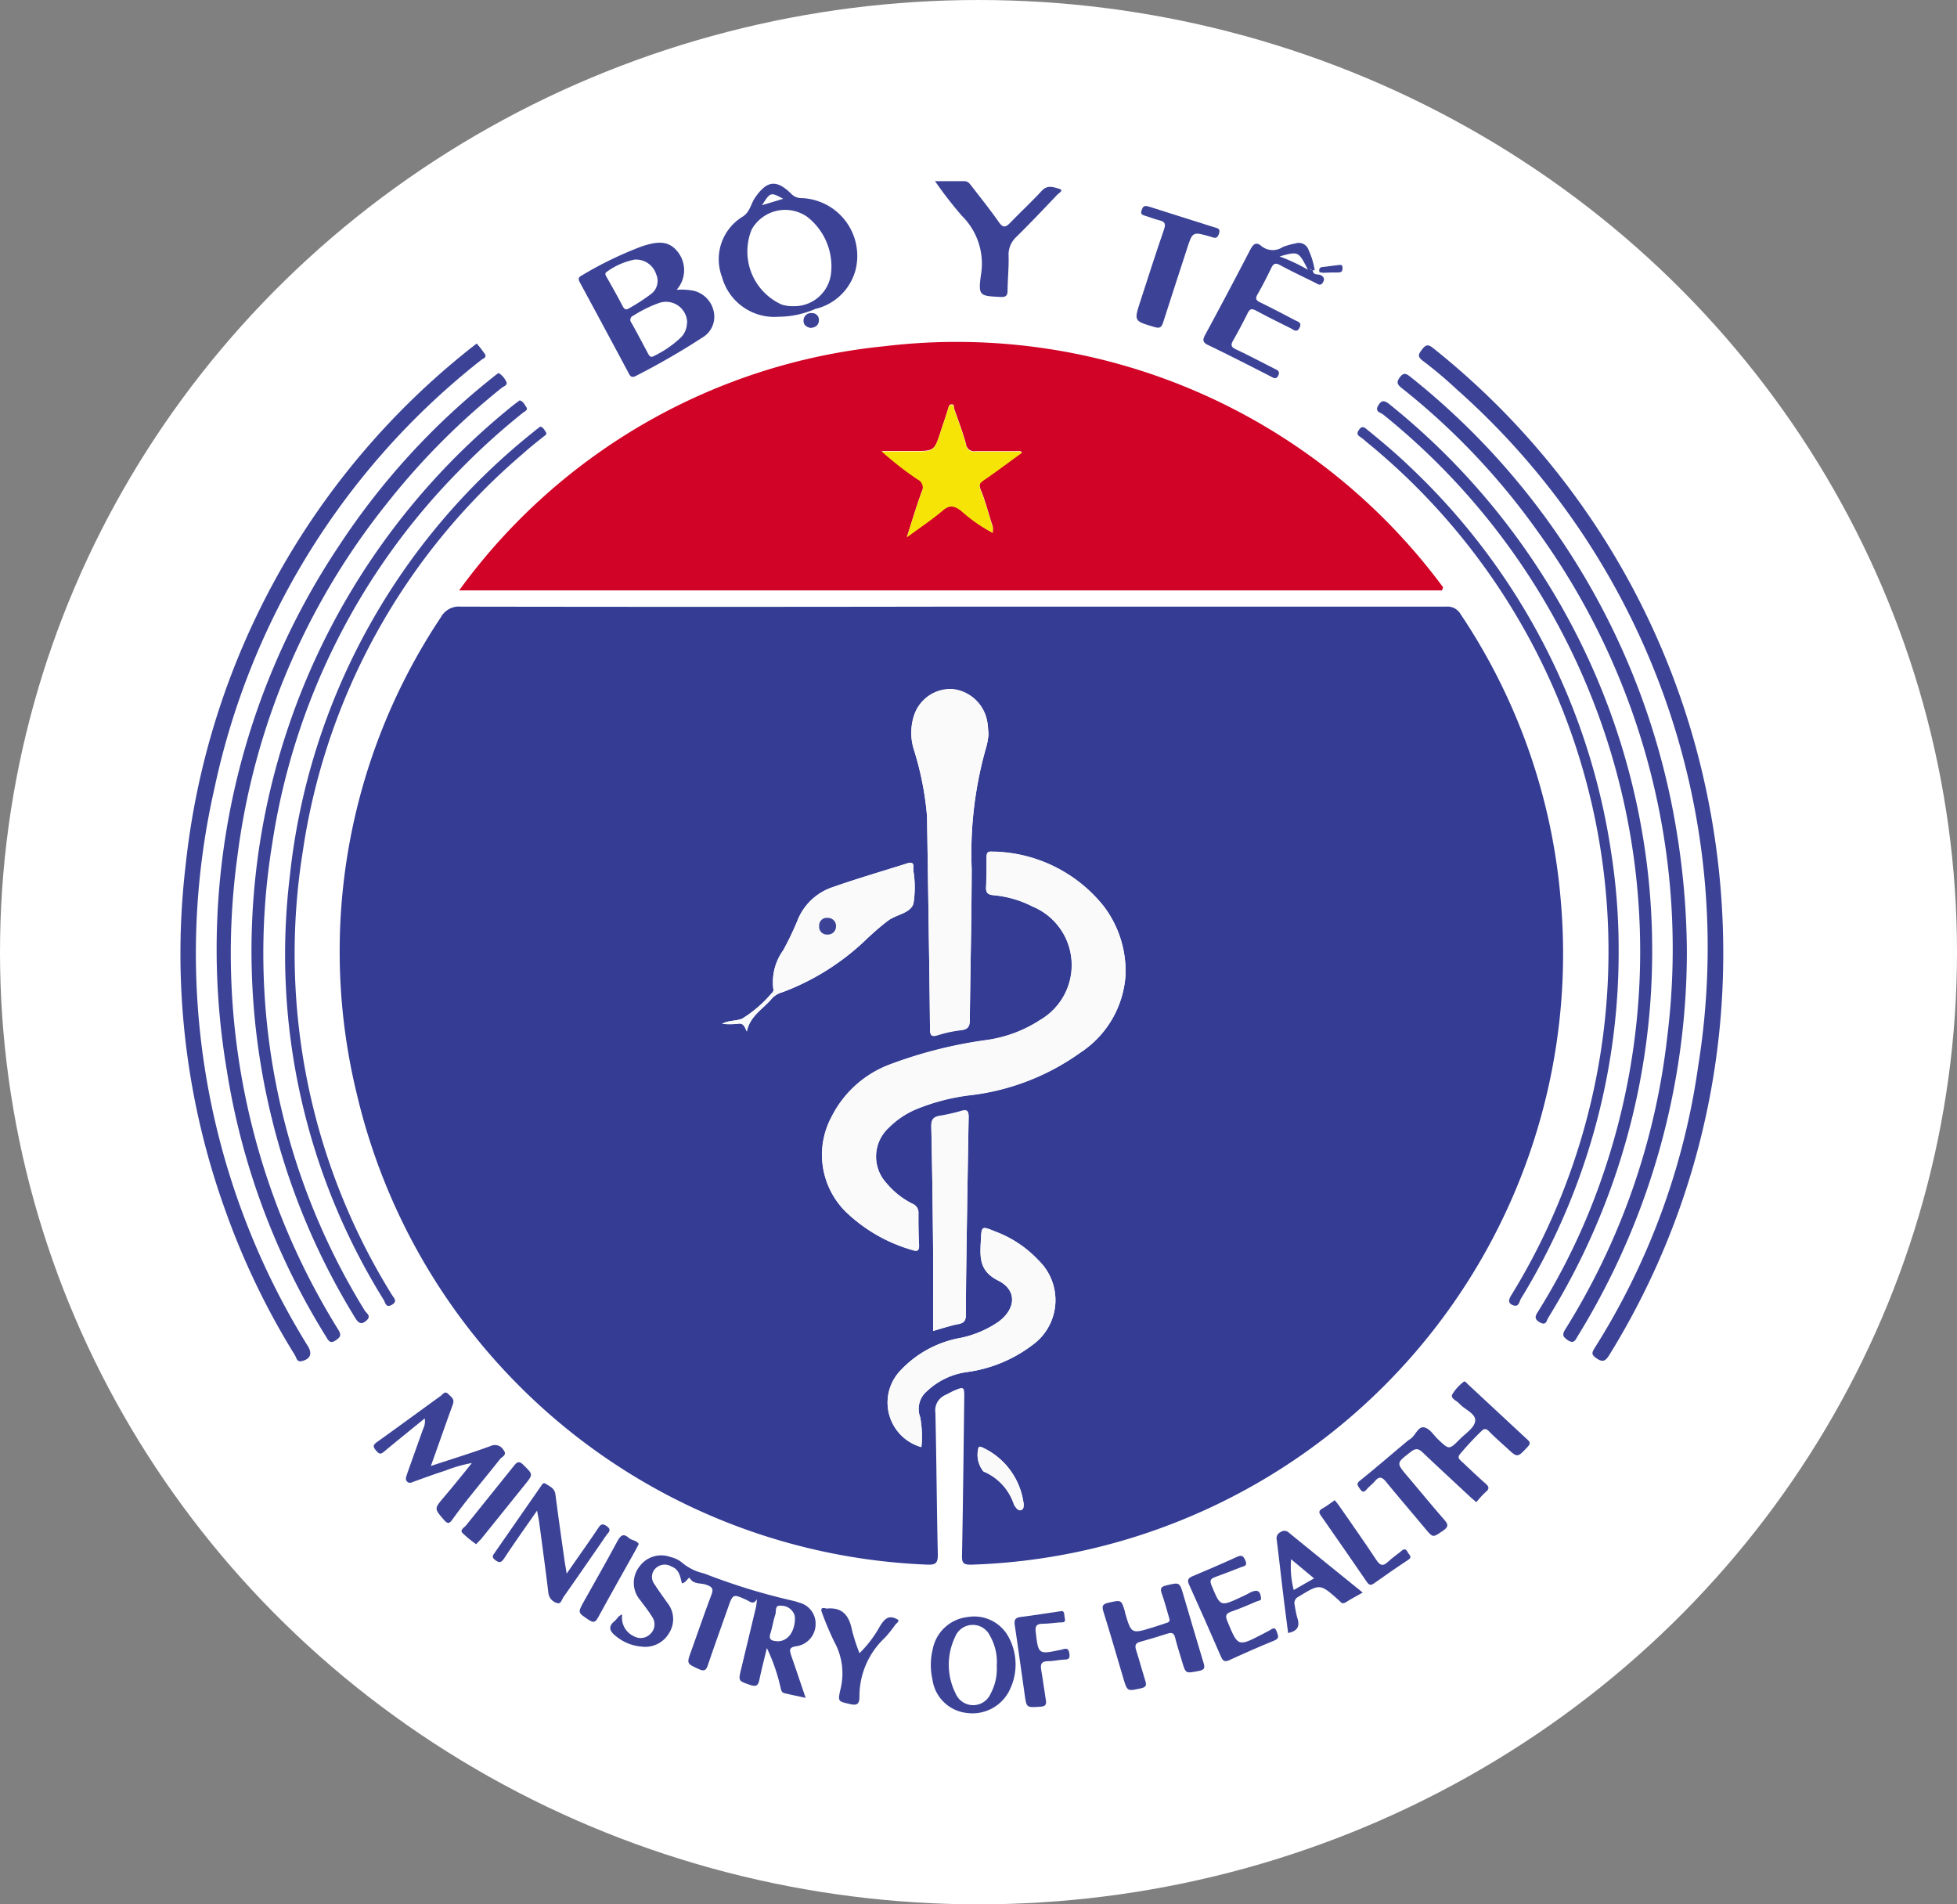 <svg xmlns="http://www.w3.org/2000/svg" width="37" height="36" viewBox="0 0 37 36">
  <rect x="0" y="0" width="37" height="36" fill="#808080" stroke="none"/>
  <g id="Group_8493" data-name="Group 8493" transform="translate(-909 -19)">
    <g id="Group_8489" data-name="Group 8489">
      <g id="Group_6547" data-name="Group 6547" transform="translate(909.484 19.081)">
        <ellipse id="Ellipse_1124" data-name="Ellipse 1124" cx="18.5" cy="18" rx="18.5" ry="18" transform="translate(-0.484 -0.081)" fill="#fff"/>
        <g id="Group_5820" data-name="Group 5820" transform="translate(2.925 3.343)">
          <path id="Path_14729" data-name="Path 14729" d="M-1039.743-18.6q4.675,0,9.349,0a.284.284,0,0,1,.273.143,11.4,11.4,0,0,1,1.894,5.418,11.55,11.55,0,0,1-7.21,11.723,11.539,11.539,0,0,1-3.941.827c-.13,0-.173-.023-.17-.162.02-1.007.03-2.014.043-3.02,0-.176-.011-.185-.177-.116-.062.026-.12.061-.181.09a.317.317,0,0,0-.188.337c.021.894.025,1.789.046,2.683,0,.162-.044.193-.2.187a11.547,11.547,0,0,1-10.776-8.86A11.381,11.381,0,0,1-1049.4-18.4a.387.387,0,0,1,.377-.2Q-1044.384-18.592-1039.743-18.6Zm3.285,6.989a2.022,2.022,0,0,0-.414-1.331,2.742,2.742,0,0,0-2.113-1.029c-.089-.006-.1.039-.1.111,0,.186,0,.372-.009.556-.007.112.034.147.138.156a2,2,0,0,1,.74.214,1.2,1.2,0,0,1,.148,2.144,2.479,2.479,0,0,1-1.016.381,8.463,8.463,0,0,0-1.858.473,2.033,2.033,0,0,0-1.073.978,1.515,1.515,0,0,0,.273,1.8,3,3,0,0,0,1.26.72c.085.028.125.012.121-.088-.009-.2-.015-.4-.012-.607a.177.177,0,0,0-.113-.181,1.547,1.547,0,0,1-.5-.4.74.74,0,0,1,.05-1.037,1.62,1.62,0,0,1,.513-.348,3.917,3.917,0,0,1,1.075-.273,4.469,4.469,0,0,0,2.035-.8A1.893,1.893,0,0,0-1036.458-11.608Zm-2.59-4.583c-.008-.1-.01-.15-.017-.2a.747.747,0,0,0-.656-.649.724.724,0,0,0-.735.5,1.057,1.057,0,0,0-.01.614,5.814,5.814,0,0,1,.257,1.286c.007.484.015.967.022,1.451.012.855.026,1.709.034,2.564,0,.119.021.161.149.121a2.261,2.261,0,0,1,.444-.094c.135-.013.159-.074.16-.2.009-.95.033-1.9.035-2.851a7.274,7.274,0,0,1,.28-2.316A1.186,1.186,0,0,0-1039.047-16.191Zm-1.268,13.48a1.961,1.961,0,0,0-.023-.566.438.438,0,0,1,.126-.488,1.37,1.37,0,0,1,.763-.364,2.623,2.623,0,0,0,1.233-.51,1.044,1.044,0,0,0,.117-1.6,2.144,2.144,0,0,0-.805-.541c-.281-.114-.272-.113-.287.185s-.026.56.33.738.336.529.01.774a1.971,1.971,0,0,1-.723.309,2.045,2.045,0,0,0-1.148.629A.875.875,0,0,0-1040.315-2.711Zm-3.3-7.857c.059-.293.308-.424.474-.622a.414.414,0,0,1,.2-.119,4.615,4.615,0,0,0,1.607-1.021c.124-.115.25-.224.383-.327.158-.121.421-.138.485-.324a1.931,1.931,0,0,0,0-.619c0-.022,0-.045,0-.067.008-.094-.043-.1-.115-.078-.471.149-.946.287-1.412.451a1.084,1.084,0,0,0-.672.648,5.885,5.885,0,0,1-.263.546,1.024,1.024,0,0,0-.186.732.072.072,0,0,1-.028.074,2.359,2.359,0,0,1-.557.483c-.119.053-.252.028-.384.1a1.493,1.493,0,0,0,.288,0C-1043.674-10.739-1043.657-10.653-1043.616-10.568Zm3.522,5.661c.188-.054.337-.1.489-.137.1-.022.131-.072.13-.173,0-.343,0-.686.009-1.028q.02-1.349.043-2.7c0-.11-.017-.157-.139-.121a3.461,3.461,0,0,1-.41.093c-.122.02-.16.077-.157.2.017.77.027,1.54.034,2.31C-1040.09-5.946-1040.094-5.435-1040.094-4.906Zm1.712,3.273a1.357,1.357,0,0,0-.778-1.069c-.026-.008-.051-.025-.075,0a.5.5,0,0,0,.093.45,1.018,1.018,0,0,1,.571.609.2.2,0,0,0,.032.059c.027.037.058.077.109.062S-1038.382-1.588-1038.382-1.633Z" transform="translate(1054.327 26.644)" fill="#343c93"/>
          <path id="Path_14730" data-name="Path 14730" d="M-966-161.771h-18.583a11.315,11.315,0,0,1,8.034-4.615,11.438,11.438,0,0,1,10.568,4.555Zm-8.492-1.088,0,0,0,0c-.008-.043.009-.085-.006-.132-.077-.226-.131-.461-.223-.681-.046-.11-.015-.14.065-.194.241-.166.476-.342.713-.514-.026-.035-.056-.024-.082-.024-.264,0-.529,0-.793,0a.155.155,0,0,1-.183-.137c-.061-.224-.145-.442-.222-.662-.011-.031.011-.091-.053-.085-.046,0-.052.048-.064.087-.041.138-.09.274-.134.411-.124.384-.124.384-.526.384h-.591a6.149,6.149,0,0,0,.677.528.168.168,0,0,1,.079.234c-.1.27-.18.545-.282.86.25-.184.471-.33.672-.5.134-.113.221-.1.354,0A2.889,2.889,0,0,0-974.492-162.859Z" transform="translate(989.855 169.508)" fill="#d10326"/>
          <path id="Path_14731" data-name="Path 14731" d="M-1135.172-165.912a2.121,2.121,0,0,1,.155.2c.04.066-.036.084-.07.111a13.992,13.992,0,0,0-5.044,8.1,14.067,14.067,0,0,0,1.769,10.546c.085.142.045.241-.118.28-.091.022-.1-.061-.126-.107a14.266,14.266,0,0,1-1.337-2.793,14.306,14.306,0,0,1-.732-6.479,14.416,14.416,0,0,1,5.349-9.738C-1135.281-165.829-1135.232-165.865-1135.172-165.912Z" transform="translate(1140.776 168.982)" fill="#3c4397"/>
          <path id="Path_14732" data-name="Path 14732" d="M-441.257-153.274a14.4,14.4,0,0,1-2.15,7.429c-.076.124-.127.153-.254.063-.092-.066-.079-.1-.03-.184a13.491,13.491,0,0,0,1.962-5.343,14.1,14.1,0,0,0-4.567-12.785,8.159,8.159,0,0,0-.645-.543c-.109-.083-.07-.13-.01-.211s.11-.107.205-.029a14.515,14.515,0,0,1,5.19,8.471A14.856,14.856,0,0,1-441.257-153.274Z" transform="translate(470.428 168.03)" fill="#3c4397"/>
          <path id="Path_14733" data-name="Path 14733" d="M-1114.848-149.406a.358.358,0,0,1,.139.15c.051.076-.035.1-.071.125a13.522,13.522,0,0,0-2.185,2.2,13.349,13.349,0,0,0-2.823,6.69,13.474,13.474,0,0,0,1.913,8.925c.06.1.039.134-.046.194-.112.079-.143.006-.189-.069a13.5,13.5,0,0,1-1.876-5.039,13.727,13.727,0,0,1,2.138-9.933,13.557,13.557,0,0,1,2.893-3.161C-1114.919-149.355-1114.882-149.381-1114.848-149.406Z" transform="translate(1120.864 153.033)" fill="#3c4397"/>
          <path id="Path_14734" data-name="Path 14734" d="M-453.376-138.048a13.873,13.873,0,0,1-2.059,7.257c-.045.073-.072.17-.2.08-.088-.063-.1-.1-.043-.195a13.215,13.215,0,0,0,1.928-5.51,13.469,13.469,0,0,0-2.437-9.565,13.226,13.226,0,0,0-2.579-2.723c-.087-.07-.108-.111-.033-.21s.133-.053.2,0a13.8,13.8,0,0,1,5.033,8.613A14.476,14.476,0,0,1-453.376-138.048Z" transform="translate(481.86 152.617)" fill="#3c4397"/>
          <path id="Path_14735" data-name="Path 14735" d="M-465.28-123.159a13.171,13.171,0,0,1-1.965,6.952c-.031.05-.037.154-.154.09s-.095-.119-.037-.21a12.389,12.389,0,0,0,1.22-2.568,13.026,13.026,0,0,0-4.153-14.389c-.045-.036-.157-.049-.095-.16s.117-.113.218-.031a13.291,13.291,0,0,1,2.892,3.228A13.144,13.144,0,0,1-465.28-123.159Z" transform="translate(493.108 137.694)" fill="#3c4397"/>
          <path id="Path_14736" data-name="Path 14736" d="M-1095.8-134.058c.067.018.089.074.12.118.048.066-.022.087-.057.115a12.965,12.965,0,0,0-1.223,1.111,12.746,12.746,0,0,0-3.518,7.035,12.85,12.85,0,0,0,1.749,8.827c.031.051.128.1.037.184s-.147.069-.216-.043a13.124,13.124,0,0,1-1.576-3.764,13.232,13.232,0,0,1,4.539-13.473C-1095.9-133.985-1095.848-134.022-1095.8-134.058Z" transform="translate(1102.216 138.203)" fill="#3c4397"/>
          <path id="Path_14737" data-name="Path 14737" d="M-1077.37-119.377c.057.018.075.063.1.1.036.05-.015.068-.042.091-.125.1-.254.2-.377.312a12.212,12.212,0,0,0-4.175,7.539,12.224,12.224,0,0,0,1.686,8.371c.038.062.114.123,0,.189s-.124-.042-.154-.092a12.354,12.354,0,0,1-1.775-8.015,12.414,12.414,0,0,1,4.614-8.4C-1077.456-119.315-1077.411-119.347-1077.37-119.377Z" transform="translate(1084.178 124.017)" fill="#3c4397"/>
          <path id="Path_14738" data-name="Path 14738" d="M-476.371-109.234a12.515,12.515,0,0,1-1.848,6.571c-.031.051-.035.163-.144.125s-.089-.108-.036-.194a12.237,12.237,0,0,0,1-2.02,12.418,12.418,0,0,0-3.751-14.117,1.017,1.017,0,0,0-.105-.084c-.072-.044-.064-.085-.017-.147s.088-.041.137,0c.288.234.572.473.839.731a12.547,12.547,0,0,1,3.781,7.253A11.869,11.869,0,0,1-476.371-109.234Z" transform="translate(503.565 123.79)" fill="#3c4397"/>
          <path id="Path_14739" data-name="Path 14739" d="M-899.33,513.945a.385.385,0,0,0,.219.411.258.258,0,0,0,.312-.042.248.248,0,0,0,.034-.325c-.067-.11-.149-.211-.225-.315a.5.5,0,0,1-.012-.638.507.507,0,0,1,.587-.176.51.51,0,0,1,.21.1.967.967,0,0,0,.424.21,11.842,11.842,0,0,0,1.669.514.909.909,0,0,1,.129.038.406.406,0,0,1,.309.394.422.422,0,0,1-.359.429c-.158.02-.13.084-.1.183.09.257.176.516.271.794-.15-.033-.274-.058-.4-.088-.069-.017-.066-.084-.081-.135a3.493,3.493,0,0,0-.252-.719c-.048.2-.1.4-.142.6-.022.1-.051.138-.167.1-.231-.08-.234-.071-.176-.311q.14-.581.279-1.163a1.446,1.446,0,0,0,.018-.149c-.071.116-.135.041-.193.015-.261-.118-.261-.12-.357.154-.125.355-.253.709-.374,1.066-.033.1-.06.138-.175.086-.229-.105-.232-.1-.143-.344.127-.354.249-.71.382-1.062.044-.115.012-.15-.1-.189s-.233,0-.311-.126c-.019-.03-.068.091-.147.1-.033-.122-.046-.263-.2-.319a.246.246,0,0,0-.3.037.224.224,0,0,0-.021.295c.078.123.165.241.249.36a.489.489,0,0,1,.027.57.52.52,0,0,1-.516.253.873.873,0,0,1-.49-.2c-.112-.089-.154-.175-.023-.282C-899.423,514.029-899.409,513.972-899.33,513.945Zm3.266.085a.337.337,0,0,0-.007-.067.263.263,0,0,0-.255-.183c-.127-.017-.087.1-.109.166-.04.116-.055.239-.093.356s.019.139.111.148C-896.223,514.469-896.072,514.3-896.064,514.03Z" transform="translate(907.685 -486.849)" fill="#3c4397"/>
          <path id="Path_14740" data-name="Path 14740" d="M-915.767-221.428a1.181,1.181,0,0,1,.324.018.509.509,0,0,1,.378.391.456.456,0,0,1-.216.494,13.681,13.681,0,0,1-1.253.723c-.064.034-.1.026-.133-.039q-.464-.869-.933-1.735c-.032-.059-.02-.091.036-.121a6.974,6.974,0,0,1,1.149-.556c.235-.074.48-.133.664.1A.557.557,0,0,1-915.767-221.428Zm.2.626a.4.4,0,0,0-.549-.371,2.377,2.377,0,0,0-.467.232.084.084,0,0,0-.038.135c.107.191.209.385.312.579.026.048.048.087.114.05a2.023,2.023,0,0,0,.511-.352A.4.4,0,0,0-915.571-220.8Zm-.98-1.2a1.322,1.322,0,0,0-.535.23c-.057.035-.022.077,0,.116.1.177.2.353.292.531.031.058.059.09.128.044a3.574,3.574,0,0,0,.409-.266.307.307,0,0,0,.1-.375A.4.4,0,0,0-916.551-222Z" transform="translate(925.15 223.483)" fill="#3c4397"/>
          <path id="Path_14741" data-name="Path 14741" d="M-838.027-252.857a1.027,1.027,0,0,1-1.073-.753.943.943,0,0,1,.4-1.145c.133-.092.146-.237.224-.351.22-.32.4-.357.684-.077a.265.265,0,0,0,.2.083,1.094,1.094,0,0,1,1.022,1.34,1.029,1.029,0,0,1-.765.755A1.767,1.767,0,0,1-838.027-252.857Zm.271-.2a.7.7,0,0,0,.714-.59,1.185,1.185,0,0,0-.448-1.1.726.726,0,0,0-1.049.242,1.1,1.1,0,0,0,.567,1.417A.677.677,0,0,0-837.757-253.057Zm-.586-1.909.4-.121C-838.183-255.215-838.183-255.215-838.343-254.966Z" transform="translate(849.341 255.421)" fill="#3c4397"/>
          <path id="Path_14742" data-name="Path 14742" d="M-479,417.723c-.04-.035-.075-.062-.107-.092-.3-.28-.6-.556-.9-.841-.087-.084-.138-.094-.241-.013-.264.207-.271.2-.054.456s.453.544.686.811c.076.087.106.136-.015.218-.191.129-.185.139-.33-.033-.25-.3-.5-.591-.747-.892-.073-.09-.128-.109-.207-.015-.043.051-.1.094-.144.142s-.078.1-.14.01c-.043-.061-.08-.1,0-.16.3-.241.587-.49.88-.735a.581.581,0,0,1,.067-.049c.1-.063.149-.244.262-.222s.185.154.276.237c.2.188.2.188.4-.012.11-.112.285-.22.292-.354s-.2-.208-.3-.32c-.05-.056-.168-.094-.136-.17a.838.838,0,0,1,.21-.236c.035-.033.058.013.08.033.379.352.757.705,1.136,1.056.054.05.052.081,0,.136-.193.206-.191.209-.4.012-.112-.1-.224-.2-.333-.311-.051-.05-.088-.052-.14,0-.141.137-.275.28-.4.429-.054.062-.029.094.017.136.153.141.3.286.458.423.07.062.084.1,0,.169A1.71,1.71,0,0,0-479,417.723Z" transform="translate(503.504 -392.749)" fill="#3c4397"/>
          <path id="Path_14743" data-name="Path 14743" d="M-565.493-221.491c.062.038.06.084.022.14s-.087.026-.131,0c-.227-.112-.455-.22-.678-.34-.092-.049-.125-.017-.163.062-.081.167-.165.332-.257.493-.045.078-.032.113.047.151.222.108.441.223.66.338.055.029.137.041.086.143s-.111.037-.164.011c-.222-.11-.443-.22-.661-.337-.078-.042-.115-.03-.154.048q-.131.264-.277.521c-.047.082-.038.122.052.164.244.115.483.241.723.363.053.027.122.046.079.134s-.1.036-.152.011c-.392-.2-.782-.4-1.176-.589-.1-.05-.106-.094-.055-.189q.437-.808.86-1.624c.054-.1.112-.138.2-.061a.34.34,0,0,0,.41.021,1.4,1.4,0,0,1,.243-.068.194.194,0,0,1,.244.125,1.456,1.456,0,0,1,.116.386l-.039-.009-.045-.018s-.005.006-.008.009l.056.007C-565.654-221.479-565.543-221.531-565.493-221.491Zm-.254-.11c-.18-.351-.18-.351-.537-.251A3.332,3.332,0,0,1-565.747-221.6Z" transform="translate(587.067 223.276)" fill="#3c4397"/>
          <path id="Path_14744" data-name="Path 14744" d="M-1031.193,422.941c.409-.135.773-.246,1.129-.377a.186.186,0,0,1,.241.07c.082.1-.025.131-.06.175-.3.38-.616.746-.9,1.14-.053.074-.084.1-.159.015-.189-.219-.191-.212,0-.438.17-.2.332-.4.525-.641a2.693,2.693,0,0,0-.508.146c-.193.061-.383.131-.574.2-.046.015-.092.051-.141.007s-.012-.105,0-.154c.1-.281.2-.561.3-.842a.315.315,0,0,0,.031-.2c-.264.215-.511.413-.754.616-.059.049-.091.079-.159,0s-.073-.11.017-.174c.4-.285.8-.58,1.2-.869.038-.027.077-.1.139-.036s.13.093.085.209C-1030.915,422.153-1031.042,422.524-1031.193,422.941Z" transform="translate(1035.93 -398.652)" fill="#3c4397"/>
          <path id="Path_14745" data-name="Path 14745" d="M-718.1-256.846c.208,0,.381,0,.554,0,.076,0,.106.055.143.1.171.223.348.442.508.672.084.12.134.1.222.009.193-.2.4-.392.592-.6.107-.117.224-.067.325-.038s0,.08-.025.105c-.256.269-.51.538-.776.8a.457.457,0,0,0-.152.369c.006.213-.017.427-.019.64,0,.1-.023.137-.133.132-.394-.02-.424-.019-.372-.41a1.27,1.27,0,0,0-.361-1.126A7.678,7.678,0,0,1-718.1-256.846Z" transform="translate(732.369 256.847)" fill="#3c4397"/>
          <path id="Path_14746" data-name="Path 14746" d="M-622.882,529.263c-.046-.156-.087-.314-.141-.467-.033-.093-.028-.134.082-.16.255-.06.253-.066.328.191.124.42.247.841.374,1.26.029.094.038.144-.09.167-.245.045-.243.056-.312-.179-.045-.151-.094-.3-.132-.453-.02-.077-.052-.1-.13-.079-.176.056-.353.11-.531.159-.1.027-.1.08-.074.163.06.187.11.377.169.565.026.083.03.127-.079.151-.259.056-.258.064-.334-.191-.125-.419-.245-.84-.376-1.258-.033-.106-.018-.145.1-.17.24-.053.238-.06.309.177,0,.005,0,.011,0,.016.118.395.118.4.509.279.086-.026.171-.054.256-.083C-622.913,529.338-622.861,529.329-622.882,529.263Z" transform="translate(641.581 -502.089)" fill="#3c4397"/>
          <path id="Path_14747" data-name="Path 14747" d="M-964.909,472.856c-.227.327-.429.608-.62.9-.061.092-.1.091-.181.027-.048-.04-.042-.07-.012-.113l.885-1.274c.022-.031.044-.079.091-.048.077.051.169.084.184.2.053.412.112.824.17,1.236.011.076.025.151.043.263.207-.3.4-.569.582-.84.046-.066.073-.13.177-.056s.022.124-.011.173q-.4.584-.807,1.164c-.032.046-.05.141-.12.116a.224.224,0,0,1-.167-.19c-.053-.446-.115-.892-.174-1.338C-964.877,473.02-964.889,472.965-964.909,472.856Z" transform="translate(971.654 -447.723)" fill="#3c4397"/>
          <path id="Path_14748" data-name="Path 14748" d="M-604.879-242.9l.064.019,1.187.376c.063.02.138.022.1.128s-.087.074-.157.054c-.344-.1-.342-.1-.451.24-.148.459-.3.916-.446,1.377-.031.1-.066.12-.167.09-.386-.114-.388-.11-.265-.487.148-.454.292-.908.448-1.359.038-.109.012-.147-.091-.172s-.191-.063-.288-.092c-.06-.018-.062-.053-.044-.1S-604.958-242.917-604.879-242.9Z" transform="translate(623.165 243.374)" fill="#3c4397"/>
          <path id="Path_14749" data-name="Path 14749" d="M-719.682,547.279a.737.737,0,0,1,.783.406,1.086,1.086,0,0,1,.019.946.781.781,0,0,1-.823.462.736.736,0,0,1-.65-.635,1.239,1.239,0,0,1,.005-.568A.757.757,0,0,1-719.682,547.279Zm.545.919a.991.991,0,0,0-.129-.565.359.359,0,0,0-.658.022,1.212,1.212,0,0,0,.011,1.073.359.359,0,0,0,.658.005A.992.992,0,0,0-719.137,548.2Z" transform="translate(734.573 -520.135)" fill="#3c4397"/>
          <path id="Path_14750" data-name="Path 14750" d="M-574.843,513.973c.019.067-.037.061-.068.074-.165.07-.33.141-.5.2-.1.037-.105.083-.067.176.2.487.2.488.665.247l.134-.071c.052-.028.1-.082.136.025.023.072.061.123-.046.167-.286.116-.568.241-.849.37-.092.043-.126.014-.162-.07q-.294-.68-.6-1.355c-.041-.091-.018-.126.067-.162.28-.117.558-.237.834-.363.087-.04.12-.027.161.063.05.11-.026.11-.085.132-.162.063-.324.128-.488.186-.092.032-.1.074-.063.162.164.394.161.4.548.22.066-.03.132-.062.2-.1C-574.911,513.825-574.855,513.853-574.843,513.973Z" transform="translate(595.273 -487.202)" fill="#3c4397"/>
          <path id="Path_14751" data-name="Path 14751" d="M-525.089,500.236c-.118.067-.217.119-.311.179-.046.029-.08.034-.116-.009a.24.24,0,0,0-.024-.024c-.356-.318-.355-.316-.76-.069a.133.133,0,0,0-.074.163,2.062,2.062,0,0,0,.046.231c.053.154.021.255-.171.294-.034-.263-.069-.526-.1-.789-.039-.323-.075-.647-.115-.97a.128.128,0,0,1,.074-.15.119.119,0,0,1,.152.009C-526.028,499.477-525.565,499.851-525.089,500.236Zm-1.354-.63a1.769,1.769,0,0,0,.05.582l.384-.22Z" transform="translate(547.444 -473.554)" fill="#3c4397"/>
          <path id="Path_14752" data-name="Path 14752" d="M-781.094,543.3a2.2,2.2,0,0,0,.381-.5c.085-.138.167-.244.352-.129.014.037-.034.062-.059.095a2.183,2.183,0,0,1-.2.248,1.513,1.513,0,0,0-.475,1.11c0,.133-.041.171-.18.138-.216-.051-.232-.042-.182-.266a1.236,1.236,0,0,0-.112-.908,5.715,5.715,0,0,1-.23-.542c-.035-.083-.018-.119.077-.09a.047.047,0,0,0,.016,0c.3-.027.419.146.471.411A3.455,3.455,0,0,0-781.094,543.3Z" transform="translate(793.935 -515.472)" fill="#3c4397"/>
          <path id="Path_14753" data-name="Path 14753" d="M-672.755,543.984c.093-.023.07.067.086.127.026.1-.046.079-.1.084-.106.009-.213.024-.319.025s-.145.035-.131.15c.051.433.047.433.48.341.068-.014.137-.059.157.069s-.046.113-.123.119c-.1.007-.19.029-.285.029-.131,0-.142.067-.123.173.032.182.054.367.085.55.015.087.007.129-.1.137-.262.018-.265.026-.3-.238-.064-.434-.12-.869-.186-1.3-.017-.109.011-.148.123-.16C-673.254,544.062-673.016,544.021-672.755,543.984Z" transform="translate(689.391 -516.948)" fill="#3c4397"/>
          <path id="Path_14754" data-name="Path 14754" d="M-502.3,481.89c.029.036.058.069.083.105.237.342.477.681.706,1.028.073.11.128.116.218.032s.167-.132.247-.2c.056-.05.092-.052.127.021.024.05.1.087,0,.147-.216.142-.428.29-.638.439-.061.043-.094.034-.135-.026q-.434-.632-.873-1.26c-.046-.065-.027-.095.034-.13C-502.449,482-502.377,481.944-502.3,481.89Z" transform="translate(524.126 -456.954)" fill="#3c4397"/>
          <path id="Path_14755" data-name="Path 14755" d="M-915.95,501.514c-.019.036-.034.066-.051.1-.24.431-.484.86-.72,1.293-.051.092-.087.1-.176.042-.206-.138-.21-.133-.09-.349.21-.377.426-.751.629-1.131.063-.119.117-.166.23-.061C-916.077,501.449-915.99,501.446-915.95,501.514Z" transform="translate(924.618 -475.751)" fill="#3c4397"/>
          <path id="Path_14756" data-name="Path 14756" d="M-982.989,462.18a1.968,1.968,0,0,1-.263-.216c-.046-.052.036-.1.068-.135.3-.374.6-.746.9-1.12.06-.076.1-.119.19-.025.179.178.187.17.026.37l-.825,1.025C-982.926,462.113-982.958,462.145-982.989,462.18Z" transform="translate(988.583 -436.412)" fill="#3c4397"/>
          <path id="Path_14757" data-name="Path 14757" d="M-791.578-182.6c-.082-.015-.139-.06-.134-.143a.141.141,0,0,1,.158-.137.126.126,0,0,1,.132.14C-791.425-182.647-791.492-182.607-791.578-182.6Z" transform="translate(803.495 185.375)" fill="#3c4397"/>
          <path id="Path_14758" data-name="Path 14758" d="M-502.873-209.952c-.018-.061,0-.1.068-.1.089-.009.178-.025.267-.034.04,0,.1-.029.1.05s-.031.089-.094.088c-.09,0-.18,0-.269.006Z" transform="translate(524.412 211.675)" fill="#3c4397"/>
          <path id="Path_14759" data-name="Path 14759" d="M-775.728,121a1.893,1.893,0,0,1-.852,1.443,4.47,4.47,0,0,1-2.035.8,3.917,3.917,0,0,0-1.075.273,1.618,1.618,0,0,0-.513.348.74.74,0,0,0-.05,1.037,1.546,1.546,0,0,0,.5.4.177.177,0,0,1,.113.181c0,.2,0,.4.012.607,0,.1-.036.116-.121.088a3,3,0,0,1-1.26-.72,1.515,1.515,0,0,1-.273-1.8,2.034,2.034,0,0,1,1.073-.978,8.459,8.459,0,0,1,1.858-.473,2.477,2.477,0,0,0,1.016-.381,1.2,1.2,0,0,0-.148-2.144,2,2,0,0,0-.74-.214c-.1-.009-.145-.044-.138-.156.012-.185.009-.371.009-.556,0-.073.014-.117.1-.111a2.742,2.742,0,0,1,2.112,1.029A2.023,2.023,0,0,1-775.728,121Z" transform="translate(793.597 -105.966)" fill="#fafafb"/>
          <path id="Path_14760" data-name="Path 14760" d="M-729.858,28.4a1.176,1.176,0,0,1-.037.234,7.281,7.281,0,0,0-.28,2.316c0,.95-.026,1.9-.035,2.851,0,.121-.026.182-.16.2a2.26,2.26,0,0,0-.444.094c-.129.04-.148,0-.149-.121-.008-.855-.022-1.709-.034-2.564-.007-.484-.015-.967-.022-1.451a5.815,5.815,0,0,0-.257-1.286,1.057,1.057,0,0,1,.01-.614.724.724,0,0,1,.735-.5.747.747,0,0,1,.656.649C-729.867,28.251-729.865,28.3-729.858,28.4Z" transform="translate(745.137 -17.948)" fill="#fafafb"/>
          <path id="Path_14761" data-name="Path 14761" d="M-743.98,333.681a.875.875,0,0,1-.409-1.435,2.045,2.045,0,0,1,1.148-.629,1.972,1.972,0,0,0,.723-.309c.326-.245.349-.594-.01-.774s-.346-.431-.33-.738.006-.3.288-.185a2.145,2.145,0,0,1,.805.541,1.044,1.044,0,0,1-.117,1.6,2.623,2.623,0,0,1-1.233.51,1.369,1.369,0,0,0-.763.364.438.438,0,0,0-.126.488A1.963,1.963,0,0,1-743.98,333.681Z" transform="translate(757.992 -309.748)" fill="#fafafb"/>
          <path id="Path_14762" data-name="Path 14762" d="M-836.833,128.139c-.041-.085-.058-.172-.179-.146a1.489,1.489,0,0,1-.287,0c.131-.073.265-.049.383-.1a2.363,2.363,0,0,0,.557-.483.072.072,0,0,0,.028-.074,1.023,1.023,0,0,1,.186-.732,5.9,5.9,0,0,0,.263-.546,1.084,1.084,0,0,1,.672-.648c.466-.164.941-.3,1.412-.451.072-.023.123-.016.115.078a.673.673,0,0,0,0,.067,1.934,1.934,0,0,1,0,.619c-.063.186-.327.2-.485.324-.134.1-.259.212-.383.327a4.615,4.615,0,0,1-1.607,1.021.414.414,0,0,0-.2.119C-836.525,127.714-836.774,127.845-836.833,128.139Zm1.687-1.985a.152.152,0,0,0-.155-.163.143.143,0,0,0-.162.152.145.145,0,0,0,.152.163A.153.153,0,0,0-835.146,126.154Z" transform="translate(847.544 -112.062)" fill="#fafafb"/>
          <path id="Path_14763" data-name="Path 14763" d="M-720.143,267.826c0-.529,0-1.039,0-1.55-.007-.77-.017-1.54-.034-2.31,0-.127.034-.183.157-.2a3.452,3.452,0,0,0,.41-.093c.122-.036.141.011.139.121-.017.9-.03,1.8-.043,2.7,0,.343-.012.686-.009,1.028,0,.1-.027.15-.13.173C-719.806,267.722-719.955,267.772-720.143,267.826Z" transform="translate(734.376 -246.088)" fill="#fafafb"/>
          <path id="Path_14764" data-name="Path 14764" d="M-693.491,453.149c0,.045,0,.1-.049.114s-.082-.025-.109-.062a.2.2,0,0,1-.032-.059,1.018,1.018,0,0,0-.571-.609.5.5,0,0,1-.093-.45c.025-.029.05-.012.075,0A1.358,1.358,0,0,1-693.491,453.149Z" transform="translate(709.436 -428.138)" fill="#fafafb"/>
          <path id="Path_14765" data-name="Path 14765" d="M-745.774-129.288a2.894,2.894,0,0,1-.6-.416c-.133-.1-.22-.117-.354,0-.2.17-.422.316-.672.5.1-.315.184-.59.282-.86a.168.168,0,0,0-.079-.234,6.145,6.145,0,0,1-.677-.528h.591c.4,0,.4,0,.526-.384.044-.137.093-.273.134-.411.012-.04.018-.082.064-.087.064-.007.042.053.053.085.077.22.162.438.222.662a.155.155,0,0,0,.183.137c.264,0,.529,0,.793,0,.026,0,.056-.011.082.024-.238.172-.472.348-.713.514-.08.055-.111.084-.065.194.092.219.147.454.223.681.016.047,0,.088.007.132Z" transform="translate(761.136 135.938)" fill="#f6e407"/>
          <path id="Path_14766" data-name="Path 14766" d="M-685.672-59.867l0,0,0,0Z" transform="translate(701.034 66.517)" fill="#f6e407"/>
          <path id="Path_14767" data-name="Path 14767" d="M-782.582,155.935a.153.153,0,0,1-.166.152.145.145,0,0,1-.152-.163.143.143,0,0,1,.162-.152A.152.152,0,0,1-782.582,155.935Z" transform="translate(794.979 -141.844)" fill="#3c4397"/>
        </g>
      </g>
    </g>
  </g>
</svg>
